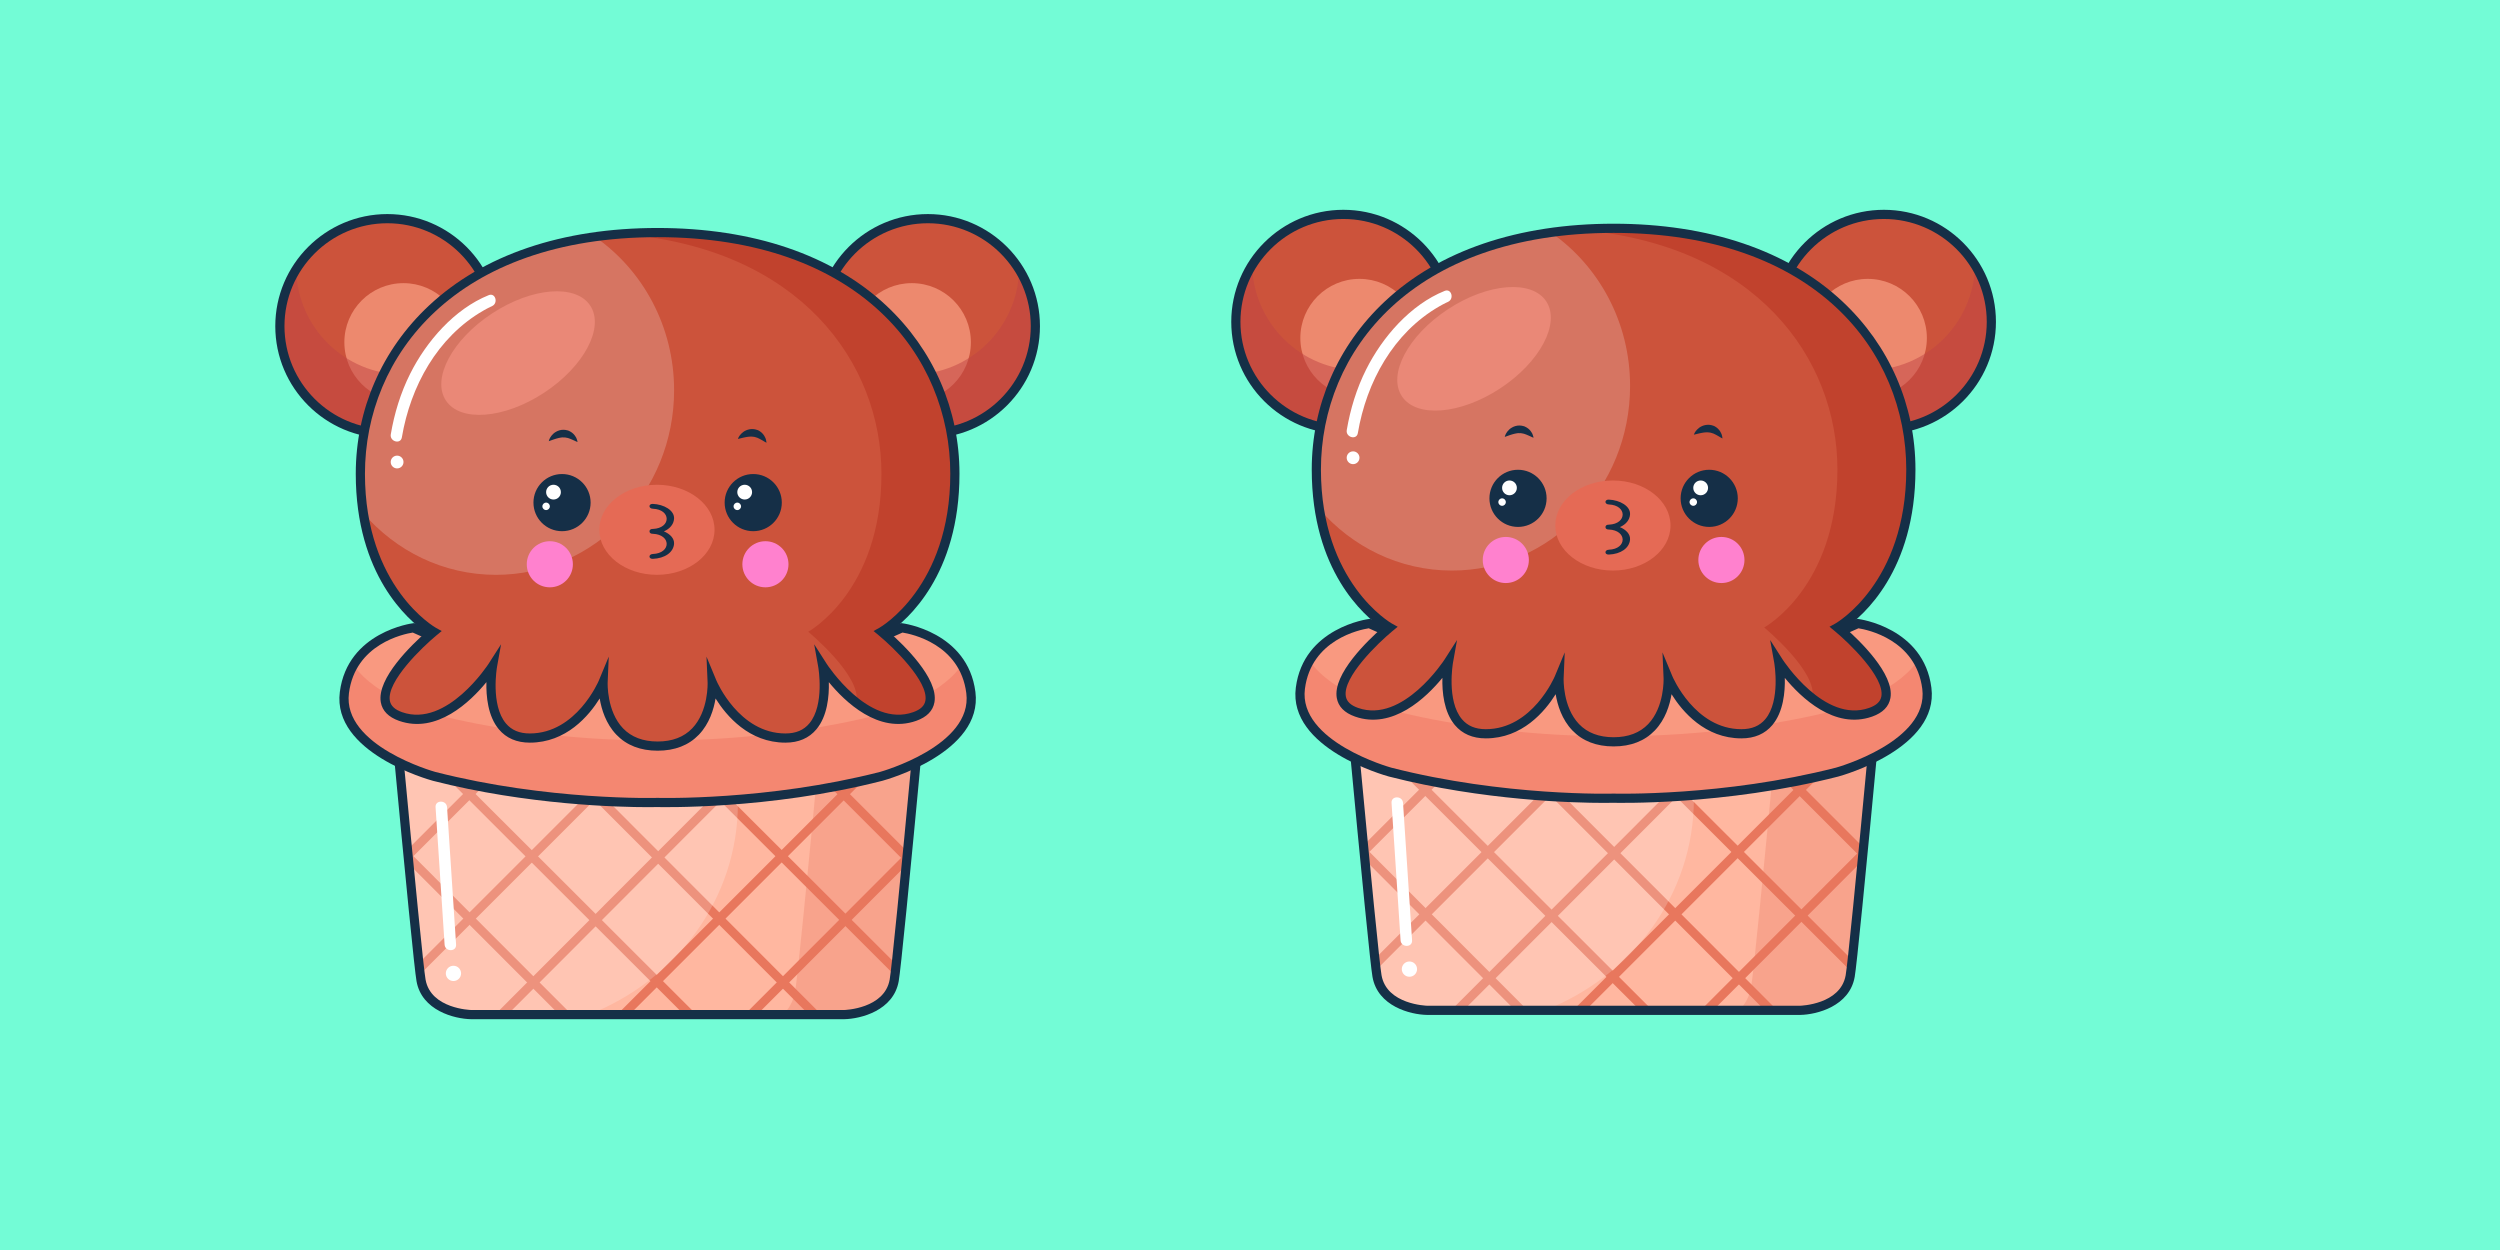 <?xml version='1.0' encoding='UTF-8'?>
<svg xmlns="http://www.w3.org/2000/svg" xmlns:xlink="http://www.w3.org/1999/xlink" xmlns:svg="http://www.w3.org/2000/svg" xmlns:serif="http://www.serif.com/" height="100%" style="fill-rule:evenodd;clip-rule:evenodd;" version="1.1" viewBox="160.0 40.0 120.0 60.0" width="100%">
    <g>
        <svg:rect x="160" y="40" width="120" height="60" style="fill:rgb(115,252,214);" />
        <svg:g>
            <svg:g transform="matrix(0.441,0,0,0.441,156.737,-43.785)">
                <svg:g>
                    <svg:g>
                        <svg:g>
                            <svg:g>
                                <svg:g>
                                    <svg:g>
                                        <svg:path d="M78.977,272.81C68.015,272.81 58.033,271.62 50.538,269.67C51.832,283.459 52.976,295.264 53.227,296.695C53.868,300.337 58.673,300.421 58.673,300.421L99.282,300.421C99.282,300.421 104.087,300.337 104.728,296.695C104.98,295.263 106.124,283.459 107.418,269.67C99.922,271.62 89.939,272.81 78.977,272.81Z" style="fill:rgb(255,183,160);fill-rule:nonzero;" />
                                    </svg:g>
                                    <svg:g>
                                        <svg:g>
                                            <svg:clipPath id="_clip15">
                                                <svg:path d="M78.977,272.81C68.015,272.81 58.033,271.62 50.538,269.67C51.832,283.459 52.976,295.264 53.227,296.695C53.868,300.337 58.673,300.421 58.673,300.421L99.282,300.421C99.282,300.421 104.087,300.337 104.728,296.695C104.98,295.263 106.124,283.459 107.418,269.67C99.922,271.62 89.939,272.81 78.977,272.81Z" />
                                            </svg:clipPath>
                                            <svg:g clip-path="url(#_clip15)">
                                                <svg:g>
                                                    <svg:g>
                                                        <svg:g>
                                                            <svg:g>
                                                                <svg:g>
                                                                    <svg:path d="M9.942,312.098L9.264,311.416L100.261,220.42L100.938,221.1L9.942,312.098Z" style="fill:rgb(232,119,93);fill-rule:nonzero;" />
                                                                </svg:g>
                                                            </svg:g>
                                                            <svg:g transform="matrix(0.707,-0.707,0.707,0.707,-174.95,123.743)">
                                                                <svg:g>
                                                                    <svg:rect x="-2.449" y="272.574" width="128.691" height="0.961" style="fill:rgb(232,119,93);" />
                                                                </svg:g>
                                                            </svg:g>
                                                        </svg:g>
                                                        <svg:g>
                                                            <svg:g transform="matrix(0.707,-0.707,0.707,0.707,-177.764,130.538)">
                                                                <svg:g>
                                                                    <svg:rect x="4.347" y="279.368" width="128.689" height="0.962" style="fill:rgb(232,119,93);" />
                                                                </svg:g>
                                                            </svg:g>
                                                            <svg:g transform="matrix(0.707,-0.708,0.708,0.707,-180.689,137.523)">
                                                                <svg:g>
                                                                    <svg:rect x="11.143" y="286.164" width="128.689" height="0.961" style="fill:rgb(232,119,93);" />
                                                                </svg:g>
                                                            </svg:g>
                                                        </svg:g>
                                                    </svg:g>
                                                    <svg:g>
                                                        <svg:g>
                                                            <svg:g transform="matrix(0.707,-0.707,0.707,0.707,-183.395,144.131)">
                                                                <svg:g>
                                                                    <svg:rect x="17.938" y="292.96" width="128.69" height="0.961" style="fill:rgb(232,119,93);" />
                                                                </svg:g>
                                                            </svg:g>
                                                            <svg:g transform="matrix(0.707,-0.708,0.708,0.707,-186.308,151.107)">
                                                                <svg:g>
                                                                    <svg:rect x="24.733" y="299.756" width="128.69" height="0.96" style="fill:rgb(232,119,93);" />
                                                                </svg:g>
                                                            </svg:g>
                                                        </svg:g>
                                                        <svg:g>
                                                            <svg:g transform="matrix(0.707,-0.707,0.707,0.707,-189.023,157.72)">
                                                                <svg:g>
                                                                    <svg:rect x="31.529" y="306.55" width="128.689" height="0.962" style="fill:rgb(232,119,93);" />
                                                                </svg:g>
                                                            </svg:g>
                                                            <svg:g transform="matrix(0.708,-0.706,0.706,0.708,-191.618,164.083)">
                                                                <svg:g>
                                                                    <svg:rect x="38.325" y="313.346" width="128.689" height="0.962" style="fill:rgb(232,119,93);" />
                                                                </svg:g>
                                                            </svg:g>
                                                        </svg:g>
                                                    </svg:g>
                                                </svg:g>
                                                <svg:g>
                                                    <svg:g>
                                                        <svg:g>
                                                            <svg:g transform="matrix(0.706,-0.708,0.708,0.706,-158.372,150.966)">
                                                                <svg:g>
                                                                    <svg:rect x="102.188" y="201.914" width="0.962" height="128.689" style="fill:rgb(232,119,93);" />
                                                                </svg:g>
                                                            </svg:g>
                                                            <svg:g transform="matrix(0.707,-0.707,0.707,0.707,-164.998,147.769)">
                                                                <svg:g>
                                                                    <svg:rect x="95.393" y="208.71" width="0.961" height="128.69" style="fill:rgb(232,119,93);" />
                                                                </svg:g>
                                                            </svg:g>
                                                        </svg:g>
                                                        <svg:g>
                                                            <svg:g transform="matrix(0.707,-0.708,0.708,0.707,-171.891,145.143)">
                                                                <svg:g>
                                                                    <svg:rect x="88.598" y="215.504" width="0.961" height="128.689" style="fill:rgb(232,119,93);" />
                                                                </svg:g>
                                                            </svg:g>
                                                            <svg:g transform="matrix(0.708,-0.707,0.707,0.708,-178.482,141.947)">
                                                                <svg:g>
                                                                    <svg:rect x="81.802" y="222.3" width="0.961" height="128.689" style="fill:rgb(232,119,93);" />
                                                                </svg:g>
                                                            </svg:g>
                                                        </svg:g>
                                                    </svg:g>
                                                    <svg:g>
                                                        <svg:g>
                                                            <svg:g transform="matrix(0.707,-0.708,0.708,0.707,-185.497,139.517)">
                                                                <svg:g>
                                                                    <svg:rect x="75.007" y="229.096" width="0.961" height="128.69" style="fill:rgb(232,119,93);" />
                                                                </svg:g>
                                                            </svg:g>
                                                            <svg:g transform="matrix(0.708,-0.707,0.707,0.708,-192.059,136.318)">
                                                                <svg:g>
                                                                    <svg:rect x="68.211" y="235.891" width="0.961" height="128.69" style="fill:rgb(232,119,93);" />
                                                                </svg:g>
                                                            </svg:g>
                                                        </svg:g>
                                                        <svg:g>
                                                            <svg:g transform="matrix(0.706,-0.708,0.708,0.706,-199.204,134.041)">
                                                                <svg:g>
                                                                    <svg:rect x="61.416" y="242.686" width="0.961" height="128.69" style="fill:rgb(232,119,93);" />
                                                                </svg:g>
                                                            </svg:g>
                                                            <svg:g transform="matrix(0.705,-0.709,0.709,0.705,-206.28,131.61)">
                                                                <svg:g>
                                                                    <svg:rect x="54.621" y="249.482" width="0.961" height="128.689" style="fill:rgb(232,119,93);" />
                                                                </svg:g>
                                                            </svg:g>
                                                        </svg:g>
                                                    </svg:g>
                                                </svg:g>
                                            </svg:g>
                                        </svg:g>
                                    </svg:g>
                                    <svg:path d="M50.537,269.67C51.831,283.459 52.975,295.264 53.226,296.695C53.867,300.337 58.672,300.421 58.672,300.421L71.477,300.421C81.002,296.705 87.713,287.807 87.713,277.417C87.713,275.761 87.539,274.145 87.214,272.58C84.549,272.73 81.796,272.81 78.976,272.81C68.015,272.81 58.032,271.62 50.537,269.67Z" style="fill:white;fill-opacity:0.2;fill-rule:nonzero;" />
                                </svg:g>
                                <svg:g opacity="0.3">
                                    <svg:path d="M96.582,271.717C95.277,285.486 94.204,296.398 93.939,297.907C93.75,298.98 93.262,299.794 92.637,300.421L99.281,300.421C99.281,300.421 104.086,300.337 104.727,296.695C104.979,295.263 106.123,283.459 107.417,269.67C104.22,270.503 100.566,271.193 96.582,271.717Z" style="fill:rgb(232,119,93);fill-rule:nonzero;" />
                                </svg:g>
                            </svg:g>
                            <svg:g>
                                <svg:path d="M99.289,300.921L58.673,300.921C56.86,300.89 53.298,299.983 52.734,296.782C52.514,295.529 51.607,286.424 50.039,269.717L49.973,269.007L50.663,269.186C58.404,271.201 68.459,272.31 78.976,272.31C89.494,272.31 99.549,271.201 107.29,269.186L107.98,269.007L107.914,269.717C106.346,286.424 105.439,295.53 105.219,296.782C104.655,299.983 101.093,300.889 99.289,300.921ZM51.101,270.329C52.625,286.559 53.506,295.4 53.719,296.608C54.28,299.796 58.638,299.919 58.682,299.921L99.281,299.921C99.316,299.92 103.673,299.796 104.235,296.608C104.447,295.4 105.328,286.559 106.853,270.329C99.13,272.253 89.268,273.309 78.977,273.309C68.686,273.31 58.824,272.253 51.101,270.329Z" style="fill:rgb(21,47,71);fill-rule:nonzero;" />
                            </svg:g>
                        </svg:g>
                        <svg:g>
                            <svg:g>
                                <svg:g>
                                    <svg:g>
                                        <svg:path d="M113.071,265.366C112.271,259.124 105.549,258.322 105.549,258.322C105.549,258.322 94.663,263.764 78.978,263.764C63.291,263.764 52.406,258.322 52.406,258.322C52.406,258.322 45.682,259.124 44.884,265.366C44.082,271.608 54.648,274.49 54.648,274.49C67.133,277.691 78.979,277.332 78.979,277.332C78.979,277.332 90.823,277.691 103.31,274.49C103.309,274.49 113.873,271.608 113.071,265.366Z" style="fill:rgb(249,153,128);fill-rule:nonzero;" />
                                    </svg:g>
                                    <svg:g>
                                        <svg:path d="M112.072,262.386C109.548,266.009 103.308,267.714 103.308,267.714C90.821,270.916 78.977,270.558 78.977,270.558C78.977,270.558 67.131,270.916 54.646,267.714C54.646,267.714 48.407,266.009 45.881,262.386C45.395,263.205 45.033,264.189 44.882,265.366C44.08,271.608 54.646,274.49 54.646,274.49C67.131,277.691 78.977,277.332 78.977,277.332C78.977,277.332 90.821,277.691 103.308,274.49C103.308,274.49 113.872,271.608 113.071,265.366C112.92,264.189 112.559,263.205 112.072,262.386Z" style="fill:rgb(244,135,113);fill-rule:nonzero;" />
                                    </svg:g>
                                </svg:g>
                            </svg:g>
                            <svg:g>
                                <svg:path d="M77.926,277.843C74.759,277.843 64.802,277.611 54.523,274.975C54.067,274.851 43.54,271.901 44.387,265.303C45.226,258.75 52.275,257.834 52.346,257.826L52.494,257.807L52.628,257.874C52.736,257.928 63.601,263.264 78.977,263.264C94.352,263.264 105.217,257.928 105.325,257.874L105.459,257.808L105.607,257.826C105.678,257.834 112.727,258.75 113.567,265.303C114.414,271.901 103.888,274.851 103.439,274.973C91.019,278.158 79.083,277.833 78.961,277.832C78.947,277.832 78.582,277.843 77.926,277.843ZM52.326,258.839C51.368,258.99 46.065,260.068 45.379,265.43C44.642,271.168 54.677,273.981 54.778,274.008C67.039,277.153 78.844,276.839 78.962,276.832C79.11,276.837 90.914,277.152 103.184,274.006C103.278,273.981 113.312,271.168 112.575,265.43C111.888,260.068 106.586,258.991 105.628,258.839C104.279,259.476 93.636,264.265 78.977,264.265C64.317,264.265 53.674,259.476 52.326,258.839Z" style="fill:rgb(21,47,71);fill-rule:nonzero;" />
                            </svg:g>
                        </svg:g>
                    </svg:g>
                    <svg:g>
                        <svg:g>
                            <svg:g>
                                <svg:g>
                                    <svg:g>
                                        <svg:path d="M96.693,225.488C96.693,231.949 101.931,237.187 108.392,237.187C114.854,237.187 120.091,231.949 120.091,225.488C120.091,219.027 114.854,213.788 108.392,213.788C101.932,213.788 96.693,219.027 96.693,225.488Z" style="fill:rgb(204,83,59);fill-rule:nonzero;" />
                                    </svg:g>
                                    <svg:g>
                                        <svg:path d="M100.203,227.243C100.203,230.797 103.084,233.678 106.638,233.678C110.192,233.678 113.073,230.797 113.073,227.243C113.073,223.689 110.192,220.807 106.638,220.807C103.084,220.808 100.203,223.689 100.203,227.243Z" style="fill:rgb(237,137,110);fill-rule:nonzero;" />
                                    </svg:g>
                                    <svg:g opacity="0.5">
                                        <svg:path d="M118.323,219.324C118.177,225.66 113.007,230.753 106.637,230.753C102.441,230.753 98.771,228.536 96.706,225.217C96.704,225.309 96.692,225.397 96.692,225.488C96.692,231.949 101.93,237.187 108.391,237.187C114.853,237.187 120.09,231.949 120.09,225.488C120.092,223.224 119.437,221.116 118.323,219.324Z" style="fill:rgb(191,67,67);fill-rule:nonzero;" />
                                    </svg:g>
                                </svg:g>
                                <svg:g>
                                    <svg:path d="M108.393,237.688C101.666,237.688 96.194,232.215 96.194,225.489C96.194,218.762 101.667,213.289 108.393,213.289C115.12,213.289 120.592,218.762 120.592,225.489C120.592,232.215 115.119,237.688 108.393,237.688ZM108.393,214.288C102.218,214.288 97.194,219.312 97.194,225.488C97.194,231.663 102.218,236.687 108.393,236.687C114.568,236.687 119.592,231.663 119.592,225.488C119.592,219.313 114.568,214.288 108.393,214.288Z" style="fill:rgb(21,47,71);fill-rule:nonzero;" />
                                </svg:g>
                            </svg:g>
                            <svg:g>
                                <svg:g>
                                    <svg:g>
                                        <svg:path d="M61.261,225.488C61.261,231.949 56.024,237.187 49.563,237.187C43.101,237.187 37.863,231.949 37.863,225.488C37.863,219.027 43.101,213.788 49.563,213.788C56.023,213.788 61.261,219.027 61.261,225.488Z" style="fill:rgb(204,83,59);fill-rule:nonzero;" />
                                    </svg:g>
                                    <svg:g>
                                        <svg:path d="M57.752,227.243C57.752,230.797 54.871,233.678 51.317,233.678C47.762,233.678 44.881,230.797 44.881,227.243C44.881,223.689 47.762,220.807 51.317,220.807C54.871,220.808 57.752,223.689 57.752,227.243Z" style="fill:rgb(237,137,110);fill-rule:nonzero;" />
                                    </svg:g>
                                    <svg:g opacity="0.5">
                                        <svg:path d="M39.631,219.324C39.777,225.66 44.947,230.753 51.318,230.753C55.514,230.753 59.183,228.536 61.248,225.217C61.251,225.309 61.262,225.397 61.262,225.488C61.262,231.949 56.025,237.187 49.564,237.187C43.102,237.187 37.864,231.949 37.864,225.488C37.862,223.224 38.517,221.116 39.631,219.324Z" style="fill:rgb(191,67,67);fill-rule:nonzero;" />
                                    </svg:g>
                                </svg:g>
                                <svg:g>
                                    <svg:path d="M49.562,237.688C42.835,237.688 37.362,232.215 37.362,225.489C37.362,218.762 42.835,213.289 49.562,213.289C56.288,213.289 61.76,218.762 61.76,225.489C61.761,232.215 56.289,237.688 49.562,237.688ZM49.562,214.288C43.386,214.288 38.362,219.312 38.362,225.488C38.362,231.663 43.386,236.687 49.562,236.687C55.737,236.687 60.76,231.663 60.76,225.488C60.761,219.313 55.737,214.288 49.562,214.288Z" style="fill:rgb(21,47,71);fill-rule:nonzero;" />
                                </svg:g>
                            </svg:g>
                        </svg:g>
                        <svg:g>
                            <svg:g>
                                <svg:path d="M103.361,258.752C103.361,258.752 111.332,254.377 111.332,241.56C111.332,228.744 101.328,215.301 78.977,215.301C56.626,215.301 46.622,228.743 46.622,241.56C46.622,254.377 54.594,258.752 54.594,258.752C54.594,258.752 45.687,266.1 50.999,267.976C56.313,269.853 61.002,262.503 61.002,262.503C61.002,262.503 59.597,270.32 65.066,270.32C70.537,270.32 73.038,264.258 73.038,264.258C73.038,264.258 72.725,271.197 78.977,271.197C85.229,271.197 84.916,264.258 84.916,264.258C84.916,264.258 87.418,270.32 92.888,270.32C98.359,270.32 96.952,262.503 96.952,262.503C96.952,262.503 101.641,269.853 106.955,267.976C112.269,266.1 103.361,258.752 103.361,258.752Z" style="fill:rgb(204,83,59);fill-rule:nonzero;" />
                            </svg:g>
                            <svg:g>
                                <svg:g>
                                    <svg:path d="M103.361,258.752C103.361,258.752 111.332,254.377 111.332,241.56C111.332,228.744 101.328,215.301 78.977,215.301C77.597,215.301 76.267,215.354 74.981,215.452C94.531,216.958 103.339,229.534 103.339,241.559C103.339,254.376 95.368,258.751 95.368,258.751C95.368,258.751 101.294,263.64 100.593,266.461C102.352,267.817 104.591,268.809 106.954,267.975C112.269,266.1 103.361,258.752 103.361,258.752Z" style="fill:rgb(193,66,45);fill-rule:nonzero;" />
                                </svg:g>
                            </svg:g>
                            <svg:g>
                                <svg:path d="M71.647,223.262C73.21,225.646 70.959,229.887 66.619,232.735C62.279,235.583 57.492,235.96 55.929,233.578C54.365,231.194 56.617,226.954 60.957,224.106C65.298,221.256 70.084,220.88 71.647,223.262Z" style="fill:rgb(229,106,85);fill-rule:nonzero;" />
                            </svg:g>
                            <svg:path d="M80.77,232.465C80.77,225.502 77.348,219.369 72.154,215.765C54.585,218.215 46.623,230.132 46.623,241.56C46.623,243.116 46.744,244.542 46.951,245.856C50.501,249.959 55.641,252.555 61.378,252.555C72.087,252.555 80.77,243.56 80.77,232.465Z" style="fill:white;fill-opacity:0.2;fill-rule:nonzero;" />
                        </svg:g>
                        <svg:g>
                            <svg:path d="M78.977,271.697C77.103,271.697 75.592,271.11 74.485,269.952C73.345,268.76 72.868,267.202 72.671,266.013C71.494,267.903 69.033,270.821 65.067,270.821C63.637,270.821 62.502,270.332 61.694,269.366C60.499,267.937 60.303,265.77 60.342,264.234C58.596,266.365 54.945,269.897 50.832,268.448C49.68,268.041 49.012,267.36 48.847,266.425C48.387,263.822 52.256,260.13 53.755,258.812C51.849,257.492 46.122,252.602 46.122,241.561C46.122,234.567 48.947,228.068 54.076,223.261C59.98,217.727 68.591,214.803 78.977,214.803C89.363,214.803 97.974,217.728 103.878,223.261C109.007,228.068 111.832,234.568 111.832,241.561C111.832,252.602 106.106,257.492 104.2,258.812C105.699,260.13 109.568,263.822 109.108,266.425C108.943,267.361 108.274,268.041 107.122,268.448C103.014,269.896 99.359,266.364 97.612,264.235C97.652,265.77 97.456,267.937 96.261,269.366C95.454,270.332 94.319,270.821 92.888,270.821C88.922,270.821 86.461,267.903 85.284,266.013C85.087,267.202 84.61,268.76 83.47,269.952C82.362,271.11 80.851,271.697 78.977,271.697ZM73.658,261.46L73.538,264.28C73.536,264.311 73.426,267.401 75.213,269.265C76.124,270.215 77.39,270.697 78.978,270.697C80.565,270.697 81.832,270.215 82.742,269.265C84.529,267.401 84.418,264.311 84.417,264.28L84.296,261.461L85.378,264.068C85.402,264.126 87.824,269.821 92.888,269.821C94.024,269.821 94.876,269.463 95.493,268.725C97.174,266.717 96.468,262.632 96.46,262.591L96.017,260.114L97.373,262.234C97.418,262.304 101.918,269.23 106.788,267.505C107.586,267.224 108.022,266.814 108.122,266.251C108.492,264.161 104.581,260.408 103.042,259.139L102.476,258.671L103.12,258.316C103.197,258.273 110.832,253.904 110.832,241.561C110.832,228.74 100.982,215.802 78.977,215.802C56.972,215.802 47.122,228.74 47.122,241.561C47.122,253.904 54.758,258.273 54.835,258.316L55.477,258.671L54.912,259.139C53.373,260.409 49.462,264.162 49.832,266.251C49.932,266.814 50.368,267.224 51.165,267.505C56.041,269.229 60.535,262.305 60.58,262.234L61.936,260.114L61.494,262.591C61.487,262.632 60.781,266.718 62.462,268.726C63.079,269.462 63.931,269.821 65.066,269.821C70.13,269.821 72.552,264.126 72.576,264.068L73.658,261.46Z" style="fill:rgb(21,47,71);fill-rule:nonzero;" />
                        </svg:g>
                        <svg:g>
                            <svg:g>
                                <svg:path d="M85.171,247.653C85.171,250.36 82.364,252.554 78.901,252.554C75.438,252.554 72.631,250.36 72.631,247.653C72.631,244.944 75.438,242.751 78.901,242.751C82.364,242.751 85.171,244.944 85.171,247.653Z" style="fill:rgb(229,106,85);fill-rule:nonzero;" />
                            </svg:g>
                            <svg:g>
                                <svg:g>
                                    <svg:g>
                                        <svg:path d="M67.129,238.009C67.129,238.009 67.172,237.734 67.41,237.428C67.533,237.273 67.699,237.105 67.925,236.981C68.151,236.851 68.433,236.765 68.732,236.766C68.883,236.761 69.026,236.8 69.169,236.832C69.311,236.86 69.429,236.949 69.548,237.005C69.769,237.151 69.933,237.322 70.033,237.498C70.151,237.653 70.186,237.821 70.224,237.925C70.255,238.034 70.263,238.101 70.263,238.101C70.263,238.101 70.199,238.078 70.096,238.033C69.991,237.991 69.868,237.914 69.709,237.855C69.561,237.781 69.392,237.727 69.226,237.666C69.057,237.637 68.896,237.585 68.728,237.602C68.563,237.582 68.386,237.626 68.211,237.66C68.033,237.697 67.86,237.759 67.7,237.807C67.355,237.928 67.129,238.009 67.129,238.009Z" style="fill:rgb(21,47,71);fill-rule:nonzero;" />
                                    </svg:g>
                                    <svg:g>
                                        <svg:path d="M87.714,237.766C87.714,237.766 87.784,237.498 88.059,237.215C88.194,237.075 88.376,236.926 88.615,236.825C88.85,236.723 89.141,236.662 89.438,236.696C89.588,236.705 89.726,236.76 89.867,236.803C90.005,236.848 90.111,236.949 90.225,237.014C90.427,237.187 90.575,237.374 90.654,237.556C90.757,237.725 90.776,237.894 90.804,238C90.823,238.113 90.826,238.178 90.826,238.178C90.826,238.178 90.763,238.151 90.665,238.093C90.566,238.046 90.449,237.951 90.3,237.878C90.155,237.79 89.995,237.714 89.838,237.641C89.669,237.591 89.518,237.525 89.348,237.524C89.183,237.49 89.004,237.515 88.827,237.528C88.646,237.549 88.469,237.591 88.303,237.625C87.949,237.708 87.714,237.766 87.714,237.766Z" style="fill:rgb(21,47,71);fill-rule:nonzero;" />
                                    </svg:g>
                                </svg:g>
                                <svg:g>
                                    <svg:g>
                                        <svg:g>
                                            <svg:path d="M71.684,244.694C71.684,246.413 70.291,247.806 68.572,247.806C66.854,247.806 65.462,246.413 65.462,244.694C65.462,242.976 66.855,241.584 68.572,241.584C70.291,241.584 71.684,242.977 71.684,244.694Z" style="fill:rgb(21,47,71);fill-rule:nonzero;" />
                                        </svg:g>
                                        <svg:g>
                                            <svg:g>
                                                <svg:path d="M68.447,243.555C68.447,243.998 68.088,244.359 67.643,244.359C67.2,244.359 66.84,243.999 66.84,243.555C66.84,243.111 67.199,242.751 67.643,242.751C68.088,242.751 68.447,243.11 68.447,243.555Z" style="fill:white;fill-rule:nonzero;" />
                                            </svg:g>
                                            <svg:g>
                                                <svg:path d="M67.246,245.102C67.246,245.327 67.064,245.508 66.84,245.508C66.614,245.508 66.433,245.326 66.433,245.102C66.433,244.876 66.615,244.695 66.84,244.695C67.064,244.694 67.246,244.876 67.246,245.102Z" style="fill:white;fill-rule:nonzero;" />
                                            </svg:g>
                                        </svg:g>
                                    </svg:g>
                                    <svg:g>
                                        <svg:g>
                                            <svg:path d="M92.494,244.694C92.494,246.413 91.1,247.806 89.383,247.806C87.664,247.806 86.272,246.413 86.272,244.694C86.272,242.976 87.665,241.584 89.383,241.584C91.101,241.584 92.494,242.977 92.494,244.694Z" style="fill:rgb(21,47,71);fill-rule:nonzero;" />
                                        </svg:g>
                                        <svg:g>
                                            <svg:g>
                                                <svg:path d="M89.258,243.555C89.258,243.998 88.899,244.359 88.454,244.359C88.009,244.359 87.649,243.999 87.649,243.555C87.649,243.111 88.009,242.751 88.454,242.751C88.899,242.751 89.258,243.11 89.258,243.555Z" style="fill:white;fill-rule:nonzero;" />
                                            </svg:g>
                                            <svg:g>
                                                <svg:path d="M88.057,245.102C88.057,245.327 87.875,245.508 87.65,245.508C87.425,245.508 87.244,245.326 87.244,245.102C87.244,244.876 87.426,244.695 87.65,244.695C87.875,244.694 88.057,244.876 88.057,245.102Z" style="fill:white;fill-rule:nonzero;" />
                                            </svg:g>
                                        </svg:g>
                                    </svg:g>
                                </svg:g>
                                <svg:g>
                                    <svg:g>
                                        <svg:path d="M69.754,251.407C69.754,252.793 68.63,253.915 67.243,253.915C65.857,253.915 64.734,252.793 64.734,251.407C64.734,250.019 65.857,248.896 67.243,248.896C68.63,248.896 69.754,250.02 69.754,251.407Z" style="fill:rgb(255,129,206);fill-rule:nonzero;" />
                                    </svg:g>
                                    <svg:g>
                                        <svg:path d="M93.221,251.407C93.221,252.793 92.098,253.915 90.711,253.915C89.324,253.915 88.201,252.793 88.201,251.407C88.201,250.019 89.324,248.896 90.711,248.896C92.098,248.896 93.221,250.02 93.221,251.407Z" style="fill:rgb(255,129,206);fill-rule:nonzero;" />
                                    </svg:g>
                                </svg:g>
                                <svg:g>
                                    <svg:path d="M79.662,247.826C80.305,247.545 80.721,247.06 80.766,246.461C80.836,245.542 79.656,244.879 78.453,244.834C77.969,244.815 77.972,245.344 78.453,245.361C80.465,245.437 80.467,247.479 78.459,247.56C78.457,247.56 78.455,247.558 78.453,247.558C78.202,247.55 78.084,247.688 78.094,247.824C78.084,247.961 78.202,248.099 78.453,248.089L78.459,248.089C80.466,248.169 80.465,250.211 78.453,250.287C77.972,250.307 77.969,250.834 78.453,250.815C79.762,250.765 80.695,250.109 80.766,249.187C80.812,248.592 80.331,248.108 79.662,247.826Z" style="fill:rgb(21,47,71);fill-rule:nonzero;" />
                                </svg:g>
                            </svg:g>
                        </svg:g>
                    </svg:g>
                </svg:g>
                <svg:g>
                    <svg:g>
                        <svg:path d="M54.807,277.843C55.093,282.203 55.38,286.563 55.667,290.923C55.708,291.551 55.749,292.178 55.791,292.806C55.843,293.605 57.094,293.611 57.041,292.806C56.754,288.446 56.468,284.086 56.181,279.726C56.14,279.098 56.099,278.471 56.057,277.843C56.004,277.044 54.754,277.038 54.807,277.843Z" style="fill:white;fill-rule:nonzero;" />
                    </svg:g>
                    <svg:path d="M57.585,295.936C57.585,296.395 57.213,296.767 56.754,296.767C56.295,296.767 55.923,296.395 55.923,295.936C55.923,295.477 56.295,295.105 56.754,295.105C57.213,295.105 57.585,295.477 57.585,295.936Z" style="fill:white;fill-rule:nonzero;" />
                </svg:g>
                <svg:g>
                    <svg:g>
                        <svg:path d="M60.594,222.114C56.851,223.622 53.801,227.154 52.041,230.672C51.002,232.75 50.321,234.978 49.933,237.266C49.8,238.053 51.004,238.391 51.138,237.598C52.079,232.034 55,226.679 60,223.802C60.245,223.661 60.495,223.526 60.75,223.403C60.864,223.348 61.158,223.225 60.925,223.319C61.664,223.023 61.342,221.813 60.594,222.114Z" style="fill:white;fill-rule:nonzero;" />
                    </svg:g>
                    <svg:path d="M51.317,240.277C51.317,240.662 51.005,240.973 50.621,240.973C50.237,240.973 49.925,240.661 49.925,240.277C49.925,239.892 50.237,239.581 50.621,239.581C51.005,239.581 51.317,239.893 51.317,240.277Z" style="fill:white;fill-rule:nonzero;" />
                </svg:g>
            </svg:g>
            <svg:g transform="matrix(0.441,0,0,0.441,202.624,-43.99)">
                <svg:g>
                    <svg:g>
                        <svg:g>
                            <svg:g>
                                <svg:g>
                                    <svg:g>
                                        <svg:path d="M78.977,272.81C68.015,272.81 58.033,271.62 50.538,269.67C51.832,283.459 52.976,295.264 53.227,296.695C53.868,300.337 58.673,300.421 58.673,300.421L99.282,300.421C99.282,300.421 104.087,300.337 104.728,296.695C104.98,295.263 106.124,283.459 107.418,269.67C99.922,271.62 89.939,272.81 78.977,272.81Z" style="fill:rgb(255,183,160);fill-rule:nonzero;" />
                                    </svg:g>
                                    <svg:g>
                                        <svg:g>
                                            <svg:clipPath id="_clip16">
                                                <svg:path d="M78.977,272.81C68.015,272.81 58.033,271.62 50.538,269.67C51.832,283.459 52.976,295.264 53.227,296.695C53.868,300.337 58.673,300.421 58.673,300.421L99.282,300.421C99.282,300.421 104.087,300.337 104.728,296.695C104.98,295.263 106.124,283.459 107.418,269.67C99.922,271.62 89.939,272.81 78.977,272.81Z" />
                                            </svg:clipPath>
                                            <svg:g clip-path="url(#_clip16)">
                                                <svg:g>
                                                    <svg:g>
                                                        <svg:g>
                                                            <svg:g>
                                                                <svg:g>
                                                                    <svg:path d="M9.942,312.098L9.264,311.416L100.261,220.42L100.938,221.1L9.942,312.098Z" style="fill:rgb(232,119,93);fill-rule:nonzero;" />
                                                                </svg:g>
                                                            </svg:g>
                                                            <svg:g transform="matrix(0.707,-0.707,0.707,0.707,-174.95,123.743)">
                                                                <svg:g>
                                                                    <svg:rect x="-2.449" y="272.574" width="128.691" height="0.961" style="fill:rgb(232,119,93);" />
                                                                </svg:g>
                                                            </svg:g>
                                                        </svg:g>
                                                        <svg:g>
                                                            <svg:g transform="matrix(0.707,-0.707,0.707,0.707,-177.764,130.538)">
                                                                <svg:g>
                                                                    <svg:rect x="4.347" y="279.368" width="128.689" height="0.962" style="fill:rgb(232,119,93);" />
                                                                </svg:g>
                                                            </svg:g>
                                                            <svg:g transform="matrix(0.707,-0.708,0.708,0.707,-180.689,137.523)">
                                                                <svg:g>
                                                                    <svg:rect x="11.143" y="286.164" width="128.689" height="0.961" style="fill:rgb(232,119,93);" />
                                                                </svg:g>
                                                            </svg:g>
                                                        </svg:g>
                                                    </svg:g>
                                                    <svg:g>
                                                        <svg:g>
                                                            <svg:g transform="matrix(0.707,-0.707,0.707,0.707,-183.395,144.131)">
                                                                <svg:g>
                                                                    <svg:rect x="17.938" y="292.96" width="128.69" height="0.961" style="fill:rgb(232,119,93);" />
                                                                </svg:g>
                                                            </svg:g>
                                                            <svg:g transform="matrix(0.707,-0.708,0.708,0.707,-186.308,151.107)">
                                                                <svg:g>
                                                                    <svg:rect x="24.733" y="299.756" width="128.69" height="0.96" style="fill:rgb(232,119,93);" />
                                                                </svg:g>
                                                            </svg:g>
                                                        </svg:g>
                                                        <svg:g>
                                                            <svg:g transform="matrix(0.707,-0.707,0.707,0.707,-189.023,157.72)">
                                                                <svg:g>
                                                                    <svg:rect x="31.529" y="306.55" width="128.689" height="0.962" style="fill:rgb(232,119,93);" />
                                                                </svg:g>
                                                            </svg:g>
                                                            <svg:g transform="matrix(0.708,-0.706,0.706,0.708,-191.618,164.083)">
                                                                <svg:g>
                                                                    <svg:rect x="38.325" y="313.346" width="128.689" height="0.962" style="fill:rgb(232,119,93);" />
                                                                </svg:g>
                                                            </svg:g>
                                                        </svg:g>
                                                    </svg:g>
                                                </svg:g>
                                                <svg:g>
                                                    <svg:g>
                                                        <svg:g>
                                                            <svg:g transform="matrix(0.706,-0.708,0.708,0.706,-158.372,150.966)">
                                                                <svg:g>
                                                                    <svg:rect x="102.188" y="201.914" width="0.962" height="128.689" style="fill:rgb(232,119,93);" />
                                                                </svg:g>
                                                            </svg:g>
                                                            <svg:g transform="matrix(0.707,-0.707,0.707,0.707,-164.998,147.769)">
                                                                <svg:g>
                                                                    <svg:rect x="95.393" y="208.71" width="0.961" height="128.69" style="fill:rgb(232,119,93);" />
                                                                </svg:g>
                                                            </svg:g>
                                                        </svg:g>
                                                        <svg:g>
                                                            <svg:g transform="matrix(0.707,-0.708,0.708,0.707,-171.891,145.143)">
                                                                <svg:g>
                                                                    <svg:rect x="88.598" y="215.504" width="0.961" height="128.689" style="fill:rgb(232,119,93);" />
                                                                </svg:g>
                                                            </svg:g>
                                                            <svg:g transform="matrix(0.708,-0.707,0.707,0.708,-178.482,141.947)">
                                                                <svg:g>
                                                                    <svg:rect x="81.802" y="222.3" width="0.961" height="128.689" style="fill:rgb(232,119,93);" />
                                                                </svg:g>
                                                            </svg:g>
                                                        </svg:g>
                                                    </svg:g>
                                                    <svg:g>
                                                        <svg:g>
                                                            <svg:g transform="matrix(0.707,-0.708,0.708,0.707,-185.497,139.517)">
                                                                <svg:g>
                                                                    <svg:rect x="75.007" y="229.096" width="0.961" height="128.69" style="fill:rgb(232,119,93);" />
                                                                </svg:g>
                                                            </svg:g>
                                                            <svg:g transform="matrix(0.708,-0.707,0.707,0.708,-192.059,136.318)">
                                                                <svg:g>
                                                                    <svg:rect x="68.211" y="235.891" width="0.961" height="128.69" style="fill:rgb(232,119,93);" />
                                                                </svg:g>
                                                            </svg:g>
                                                        </svg:g>
                                                        <svg:g>
                                                            <svg:g transform="matrix(0.706,-0.708,0.708,0.706,-199.204,134.041)">
                                                                <svg:g>
                                                                    <svg:rect x="61.416" y="242.686" width="0.961" height="128.69" style="fill:rgb(232,119,93);" />
                                                                </svg:g>
                                                            </svg:g>
                                                            <svg:g transform="matrix(0.705,-0.709,0.709,0.705,-206.28,131.61)">
                                                                <svg:g>
                                                                    <svg:rect x="54.621" y="249.482" width="0.961" height="128.689" style="fill:rgb(232,119,93);" />
                                                                </svg:g>
                                                            </svg:g>
                                                        </svg:g>
                                                    </svg:g>
                                                </svg:g>
                                            </svg:g>
                                        </svg:g>
                                    </svg:g>
                                    <svg:path d="M50.537,269.67C51.831,283.459 52.975,295.264 53.226,296.695C53.867,300.337 58.672,300.421 58.672,300.421L71.477,300.421C81.002,296.705 87.713,287.807 87.713,277.417C87.713,275.761 87.539,274.145 87.214,272.58C84.549,272.73 81.796,272.81 78.976,272.81C68.015,272.81 58.032,271.62 50.537,269.67Z" style="fill:white;fill-opacity:0.2;fill-rule:nonzero;" />
                                </svg:g>
                                <svg:g opacity="0.3">
                                    <svg:path d="M96.582,271.717C95.277,285.486 94.204,296.398 93.939,297.907C93.75,298.98 93.262,299.794 92.637,300.421L99.281,300.421C99.281,300.421 104.086,300.337 104.727,296.695C104.979,295.263 106.123,283.459 107.417,269.67C104.22,270.503 100.566,271.193 96.582,271.717Z" style="fill:rgb(232,119,93);fill-rule:nonzero;" />
                                </svg:g>
                            </svg:g>
                            <svg:g>
                                <svg:path d="M99.289,300.921L58.673,300.921C56.86,300.89 53.298,299.983 52.734,296.782C52.514,295.529 51.607,286.424 50.039,269.717L49.973,269.007L50.663,269.186C58.404,271.201 68.459,272.31 78.976,272.31C89.494,272.31 99.549,271.201 107.29,269.186L107.98,269.007L107.914,269.717C106.346,286.424 105.439,295.53 105.219,296.782C104.655,299.983 101.093,300.889 99.289,300.921ZM51.101,270.329C52.625,286.559 53.506,295.4 53.719,296.608C54.28,299.796 58.638,299.919 58.682,299.921L99.281,299.921C99.316,299.92 103.673,299.796 104.235,296.608C104.447,295.4 105.328,286.559 106.853,270.329C99.13,272.253 89.268,273.309 78.977,273.309C68.686,273.31 58.824,272.253 51.101,270.329Z" style="fill:rgb(21,47,71);fill-rule:nonzero;" />
                            </svg:g>
                        </svg:g>
                        <svg:g>
                            <svg:g>
                                <svg:g>
                                    <svg:g>
                                        <svg:path d="M113.071,265.366C112.271,259.124 105.549,258.322 105.549,258.322C105.549,258.322 94.663,263.764 78.978,263.764C63.291,263.764 52.406,258.322 52.406,258.322C52.406,258.322 45.682,259.124 44.884,265.366C44.082,271.608 54.648,274.49 54.648,274.49C67.133,277.691 78.979,277.332 78.979,277.332C78.979,277.332 90.823,277.691 103.31,274.49C103.309,274.49 113.873,271.608 113.071,265.366Z" style="fill:rgb(249,153,128);fill-rule:nonzero;" />
                                    </svg:g>
                                    <svg:g>
                                        <svg:path d="M112.072,262.386C109.548,266.009 103.308,267.714 103.308,267.714C90.821,270.916 78.977,270.558 78.977,270.558C78.977,270.558 67.131,270.916 54.646,267.714C54.646,267.714 48.407,266.009 45.881,262.386C45.395,263.205 45.033,264.189 44.882,265.366C44.08,271.608 54.646,274.49 54.646,274.49C67.131,277.691 78.977,277.332 78.977,277.332C78.977,277.332 90.821,277.691 103.308,274.49C103.308,274.49 113.872,271.608 113.071,265.366C112.92,264.189 112.559,263.205 112.072,262.386Z" style="fill:rgb(244,135,113);fill-rule:nonzero;" />
                                    </svg:g>
                                </svg:g>
                            </svg:g>
                            <svg:g>
                                <svg:path d="M77.926,277.843C74.759,277.843 64.802,277.611 54.523,274.975C54.067,274.851 43.54,271.901 44.387,265.303C45.226,258.75 52.275,257.834 52.346,257.826L52.494,257.807L52.628,257.874C52.736,257.928 63.601,263.264 78.977,263.264C94.352,263.264 105.217,257.928 105.325,257.874L105.459,257.808L105.607,257.826C105.678,257.834 112.727,258.75 113.567,265.303C114.414,271.901 103.888,274.851 103.439,274.973C91.019,278.158 79.083,277.833 78.961,277.832C78.947,277.832 78.582,277.843 77.926,277.843ZM52.326,258.839C51.368,258.99 46.065,260.068 45.379,265.43C44.642,271.168 54.677,273.981 54.778,274.008C67.039,277.153 78.844,276.839 78.962,276.832C79.11,276.837 90.914,277.152 103.184,274.006C103.278,273.981 113.312,271.168 112.575,265.43C111.888,260.068 106.586,258.991 105.628,258.839C104.279,259.476 93.636,264.265 78.977,264.265C64.317,264.265 53.674,259.476 52.326,258.839Z" style="fill:rgb(21,47,71);fill-rule:nonzero;" />
                            </svg:g>
                        </svg:g>
                    </svg:g>
                    <svg:g>
                        <svg:g>
                            <svg:g>
                                <svg:g>
                                    <svg:g>
                                        <svg:path d="M96.693,225.488C96.693,231.949 101.931,237.187 108.392,237.187C114.854,237.187 120.091,231.949 120.091,225.488C120.091,219.027 114.854,213.788 108.392,213.788C101.932,213.788 96.693,219.027 96.693,225.488Z" style="fill:rgb(204,83,59);fill-rule:nonzero;" />
                                    </svg:g>
                                    <svg:g>
                                        <svg:path d="M100.203,227.243C100.203,230.797 103.084,233.678 106.638,233.678C110.192,233.678 113.073,230.797 113.073,227.243C113.073,223.689 110.192,220.807 106.638,220.807C103.084,220.808 100.203,223.689 100.203,227.243Z" style="fill:rgb(237,137,110);fill-rule:nonzero;" />
                                    </svg:g>
                                    <svg:g opacity="0.5">
                                        <svg:path d="M118.323,219.324C118.177,225.66 113.007,230.753 106.637,230.753C102.441,230.753 98.771,228.536 96.706,225.217C96.704,225.309 96.692,225.397 96.692,225.488C96.692,231.949 101.93,237.187 108.391,237.187C114.853,237.187 120.09,231.949 120.09,225.488C120.092,223.224 119.437,221.116 118.323,219.324Z" style="fill:rgb(191,67,67);fill-rule:nonzero;" />
                                    </svg:g>
                                </svg:g>
                                <svg:g>
                                    <svg:path d="M108.393,237.688C101.666,237.688 96.194,232.215 96.194,225.489C96.194,218.762 101.667,213.289 108.393,213.289C115.12,213.289 120.592,218.762 120.592,225.489C120.592,232.215 115.119,237.688 108.393,237.688ZM108.393,214.288C102.218,214.288 97.194,219.312 97.194,225.488C97.194,231.663 102.218,236.687 108.393,236.687C114.568,236.687 119.592,231.663 119.592,225.488C119.592,219.313 114.568,214.288 108.393,214.288Z" style="fill:rgb(21,47,71);fill-rule:nonzero;" />
                                </svg:g>
                            </svg:g>
                            <svg:g>
                                <svg:g>
                                    <svg:g>
                                        <svg:path d="M61.261,225.488C61.261,231.949 56.024,237.187 49.563,237.187C43.101,237.187 37.863,231.949 37.863,225.488C37.863,219.027 43.101,213.788 49.563,213.788C56.023,213.788 61.261,219.027 61.261,225.488Z" style="fill:rgb(204,83,59);fill-rule:nonzero;" />
                                    </svg:g>
                                    <svg:g>
                                        <svg:path d="M57.752,227.243C57.752,230.797 54.871,233.678 51.317,233.678C47.762,233.678 44.881,230.797 44.881,227.243C44.881,223.689 47.762,220.807 51.317,220.807C54.871,220.808 57.752,223.689 57.752,227.243Z" style="fill:rgb(237,137,110);fill-rule:nonzero;" />
                                    </svg:g>
                                    <svg:g opacity="0.5">
                                        <svg:path d="M39.631,219.324C39.777,225.66 44.947,230.753 51.318,230.753C55.514,230.753 59.183,228.536 61.248,225.217C61.251,225.309 61.262,225.397 61.262,225.488C61.262,231.949 56.025,237.187 49.564,237.187C43.102,237.187 37.864,231.949 37.864,225.488C37.862,223.224 38.517,221.116 39.631,219.324Z" style="fill:rgb(191,67,67);fill-rule:nonzero;" />
                                    </svg:g>
                                </svg:g>
                                <svg:g>
                                    <svg:path d="M49.562,237.688C42.835,237.688 37.362,232.215 37.362,225.489C37.362,218.762 42.835,213.289 49.562,213.289C56.288,213.289 61.76,218.762 61.76,225.489C61.761,232.215 56.289,237.688 49.562,237.688ZM49.562,214.288C43.386,214.288 38.362,219.312 38.362,225.488C38.362,231.663 43.386,236.687 49.562,236.687C55.737,236.687 60.76,231.663 60.76,225.488C60.761,219.313 55.737,214.288 49.562,214.288Z" style="fill:rgb(21,47,71);fill-rule:nonzero;" />
                                </svg:g>
                            </svg:g>
                        </svg:g>
                        <svg:g>
                            <svg:g>
                                <svg:path d="M103.361,258.752C103.361,258.752 111.332,254.377 111.332,241.56C111.332,228.744 101.328,215.301 78.977,215.301C56.626,215.301 46.622,228.743 46.622,241.56C46.622,254.377 54.594,258.752 54.594,258.752C54.594,258.752 45.687,266.1 50.999,267.976C56.313,269.853 61.002,262.503 61.002,262.503C61.002,262.503 59.597,270.32 65.066,270.32C70.537,270.32 73.038,264.258 73.038,264.258C73.038,264.258 72.725,271.197 78.977,271.197C85.229,271.197 84.916,264.258 84.916,264.258C84.916,264.258 87.418,270.32 92.888,270.32C98.359,270.32 96.952,262.503 96.952,262.503C96.952,262.503 101.641,269.853 106.955,267.976C112.269,266.1 103.361,258.752 103.361,258.752Z" style="fill:rgb(204,83,59);fill-rule:nonzero;" />
                            </svg:g>
                            <svg:g>
                                <svg:g>
                                    <svg:path d="M103.361,258.752C103.361,258.752 111.332,254.377 111.332,241.56C111.332,228.744 101.328,215.301 78.977,215.301C77.597,215.301 76.267,215.354 74.981,215.452C94.531,216.958 103.339,229.534 103.339,241.559C103.339,254.376 95.368,258.751 95.368,258.751C95.368,258.751 101.294,263.64 100.593,266.461C102.352,267.817 104.591,268.809 106.954,267.975C112.269,266.1 103.361,258.752 103.361,258.752Z" style="fill:rgb(193,66,45);fill-rule:nonzero;" />
                                </svg:g>
                            </svg:g>
                            <svg:g>
                                <svg:path d="M71.647,223.262C73.21,225.646 70.959,229.887 66.619,232.735C62.279,235.583 57.492,235.96 55.929,233.578C54.365,231.194 56.617,226.954 60.957,224.106C65.298,221.256 70.084,220.88 71.647,223.262Z" style="fill:rgb(229,106,85);fill-rule:nonzero;" />
                            </svg:g>
                            <svg:path d="M80.77,232.465C80.77,225.502 77.348,219.369 72.154,215.765C54.585,218.215 46.623,230.132 46.623,241.56C46.623,243.116 46.744,244.542 46.951,245.856C50.501,249.959 55.641,252.555 61.378,252.555C72.087,252.555 80.77,243.56 80.77,232.465Z" style="fill:white;fill-opacity:0.2;fill-rule:nonzero;" />
                        </svg:g>
                        <svg:g>
                            <svg:path d="M78.977,271.697C77.103,271.697 75.592,271.11 74.485,269.952C73.345,268.76 72.868,267.202 72.671,266.013C71.494,267.903 69.033,270.821 65.067,270.821C63.637,270.821 62.502,270.332 61.694,269.366C60.499,267.937 60.303,265.77 60.342,264.234C58.596,266.365 54.945,269.897 50.832,268.448C49.68,268.041 49.012,267.36 48.847,266.425C48.387,263.822 52.256,260.13 53.755,258.812C51.849,257.492 46.122,252.602 46.122,241.561C46.122,234.567 48.947,228.068 54.076,223.261C59.98,217.727 68.591,214.803 78.977,214.803C89.363,214.803 97.974,217.728 103.878,223.261C109.007,228.068 111.832,234.568 111.832,241.561C111.832,252.602 106.106,257.492 104.2,258.812C105.699,260.13 109.568,263.822 109.108,266.425C108.943,267.361 108.274,268.041 107.122,268.448C103.014,269.896 99.359,266.364 97.612,264.235C97.652,265.77 97.456,267.937 96.261,269.366C95.454,270.332 94.319,270.821 92.888,270.821C88.922,270.821 86.461,267.903 85.284,266.013C85.087,267.202 84.61,268.76 83.47,269.952C82.362,271.11 80.851,271.697 78.977,271.697ZM73.658,261.46L73.538,264.28C73.536,264.311 73.426,267.401 75.213,269.265C76.124,270.215 77.39,270.697 78.978,270.697C80.565,270.697 81.832,270.215 82.742,269.265C84.529,267.401 84.418,264.311 84.417,264.28L84.296,261.461L85.378,264.068C85.402,264.126 87.824,269.821 92.888,269.821C94.024,269.821 94.876,269.463 95.493,268.725C97.174,266.717 96.468,262.632 96.46,262.591L96.017,260.114L97.373,262.234C97.418,262.304 101.918,269.23 106.788,267.505C107.586,267.224 108.022,266.814 108.122,266.251C108.492,264.161 104.581,260.408 103.042,259.139L102.476,258.671L103.12,258.316C103.197,258.273 110.832,253.904 110.832,241.561C110.832,228.74 100.982,215.802 78.977,215.802C56.972,215.802 47.122,228.74 47.122,241.561C47.122,253.904 54.758,258.273 54.835,258.316L55.477,258.671L54.912,259.139C53.373,260.409 49.462,264.162 49.832,266.251C49.932,266.814 50.368,267.224 51.165,267.505C56.041,269.229 60.535,262.305 60.58,262.234L61.936,260.114L61.494,262.591C61.487,262.632 60.781,266.718 62.462,268.726C63.079,269.462 63.931,269.821 65.066,269.821C70.13,269.821 72.552,264.126 72.576,264.068L73.658,261.46Z" style="fill:rgb(21,47,71);fill-rule:nonzero;" />
                        </svg:g>
                        <svg:g>
                            <svg:g>
                                <svg:path d="M85.171,247.653C85.171,250.36 82.364,252.554 78.901,252.554C75.438,252.554 72.631,250.36 72.631,247.653C72.631,244.944 75.438,242.751 78.901,242.751C82.364,242.751 85.171,244.944 85.171,247.653Z" style="fill:rgb(229,106,85);fill-rule:nonzero;" />
                            </svg:g>
                            <svg:g>
                                <svg:g>
                                    <svg:g>
                                        <svg:path d="M67.129,238.009C67.129,238.009 67.172,237.734 67.41,237.428C67.533,237.273 67.699,237.105 67.925,236.981C68.151,236.851 68.433,236.765 68.732,236.766C68.883,236.761 69.026,236.8 69.169,236.832C69.311,236.86 69.429,236.949 69.548,237.005C69.769,237.151 69.933,237.322 70.033,237.498C70.151,237.653 70.186,237.821 70.224,237.925C70.255,238.034 70.263,238.101 70.263,238.101C70.263,238.101 70.199,238.078 70.096,238.033C69.991,237.991 69.868,237.914 69.709,237.855C69.561,237.781 69.392,237.727 69.226,237.666C69.057,237.637 68.896,237.585 68.728,237.602C68.563,237.582 68.386,237.626 68.211,237.66C68.033,237.697 67.86,237.759 67.7,237.807C67.355,237.928 67.129,238.009 67.129,238.009Z" style="fill:rgb(21,47,71);fill-rule:nonzero;" />
                                    </svg:g>
                                    <svg:g>
                                        <svg:path d="M87.714,237.766C87.714,237.766 87.784,237.498 88.059,237.215C88.194,237.075 88.376,236.926 88.615,236.825C88.85,236.723 89.141,236.662 89.438,236.696C89.588,236.705 89.726,236.76 89.867,236.803C90.005,236.848 90.111,236.949 90.225,237.014C90.427,237.187 90.575,237.374 90.654,237.556C90.757,237.725 90.776,237.894 90.804,238C90.823,238.113 90.826,238.178 90.826,238.178C90.826,238.178 90.763,238.151 90.665,238.093C90.566,238.046 90.449,237.951 90.3,237.878C90.155,237.79 89.995,237.714 89.838,237.641C89.669,237.591 89.518,237.525 89.348,237.524C89.183,237.49 89.004,237.515 88.827,237.528C88.646,237.549 88.469,237.591 88.303,237.625C87.949,237.708 87.714,237.766 87.714,237.766Z" style="fill:rgb(21,47,71);fill-rule:nonzero;" />
                                    </svg:g>
                                </svg:g>
                                <svg:g>
                                    <svg:g>
                                        <svg:g>
                                            <svg:path d="M71.684,244.694C71.684,246.413 70.291,247.806 68.572,247.806C66.854,247.806 65.462,246.413 65.462,244.694C65.462,242.976 66.855,241.584 68.572,241.584C70.291,241.584 71.684,242.977 71.684,244.694Z" style="fill:rgb(21,47,71);fill-rule:nonzero;" />
                                        </svg:g>
                                        <svg:g>
                                            <svg:g>
                                                <svg:path d="M68.447,243.555C68.447,243.998 68.088,244.359 67.643,244.359C67.2,244.359 66.84,243.999 66.84,243.555C66.84,243.111 67.199,242.751 67.643,242.751C68.088,242.751 68.447,243.11 68.447,243.555Z" style="fill:white;fill-rule:nonzero;" />
                                            </svg:g>
                                            <svg:g>
                                                <svg:path d="M67.246,245.102C67.246,245.327 67.064,245.508 66.84,245.508C66.614,245.508 66.433,245.326 66.433,245.102C66.433,244.876 66.615,244.695 66.84,244.695C67.064,244.694 67.246,244.876 67.246,245.102Z" style="fill:white;fill-rule:nonzero;" />
                                            </svg:g>
                                        </svg:g>
                                    </svg:g>
                                    <svg:g>
                                        <svg:g>
                                            <svg:path d="M92.494,244.694C92.494,246.413 91.1,247.806 89.383,247.806C87.664,247.806 86.272,246.413 86.272,244.694C86.272,242.976 87.665,241.584 89.383,241.584C91.101,241.584 92.494,242.977 92.494,244.694Z" style="fill:rgb(21,47,71);fill-rule:nonzero;" />
                                        </svg:g>
                                        <svg:g>
                                            <svg:g>
                                                <svg:path d="M89.258,243.555C89.258,243.998 88.899,244.359 88.454,244.359C88.009,244.359 87.649,243.999 87.649,243.555C87.649,243.111 88.009,242.751 88.454,242.751C88.899,242.751 89.258,243.11 89.258,243.555Z" style="fill:white;fill-rule:nonzero;" />
                                            </svg:g>
                                            <svg:g>
                                                <svg:path d="M88.057,245.102C88.057,245.327 87.875,245.508 87.65,245.508C87.425,245.508 87.244,245.326 87.244,245.102C87.244,244.876 87.426,244.695 87.65,244.695C87.875,244.694 88.057,244.876 88.057,245.102Z" style="fill:white;fill-rule:nonzero;" />
                                            </svg:g>
                                        </svg:g>
                                    </svg:g>
                                </svg:g>
                                <svg:g>
                                    <svg:g>
                                        <svg:path d="M69.754,251.407C69.754,252.793 68.63,253.915 67.243,253.915C65.857,253.915 64.734,252.793 64.734,251.407C64.734,250.019 65.857,248.896 67.243,248.896C68.63,248.896 69.754,250.02 69.754,251.407Z" style="fill:rgb(255,129,206);fill-rule:nonzero;" />
                                    </svg:g>
                                    <svg:g>
                                        <svg:path d="M93.221,251.407C93.221,252.793 92.098,253.915 90.711,253.915C89.324,253.915 88.201,252.793 88.201,251.407C88.201,250.019 89.324,248.896 90.711,248.896C92.098,248.896 93.221,250.02 93.221,251.407Z" style="fill:rgb(255,129,206);fill-rule:nonzero;" />
                                    </svg:g>
                                </svg:g>
                                <svg:g>
                                    <svg:path d="M79.662,247.826C80.305,247.545 80.721,247.06 80.766,246.461C80.836,245.542 79.656,244.879 78.453,244.834C77.969,244.815 77.972,245.344 78.453,245.361C80.465,245.437 80.467,247.479 78.459,247.56C78.457,247.56 78.455,247.558 78.453,247.558C78.202,247.55 78.084,247.688 78.094,247.824C78.084,247.961 78.202,248.099 78.453,248.089L78.459,248.089C80.466,248.169 80.465,250.211 78.453,250.287C77.972,250.307 77.969,250.834 78.453,250.815C79.762,250.765 80.695,250.109 80.766,249.187C80.812,248.592 80.331,248.108 79.662,247.826Z" style="fill:rgb(21,47,71);fill-rule:nonzero;" />
                                </svg:g>
                            </svg:g>
                        </svg:g>
                    </svg:g>
                </svg:g>
                <svg:g>
                    <svg:g>
                        <svg:path d="M54.807,277.843C55.093,282.203 55.38,286.563 55.667,290.923C55.708,291.551 55.749,292.178 55.791,292.806C55.843,293.605 57.094,293.611 57.041,292.806C56.754,288.446 56.468,284.086 56.181,279.726C56.14,279.098 56.099,278.471 56.057,277.843C56.004,277.044 54.754,277.038 54.807,277.843Z" style="fill:white;fill-rule:nonzero;" />
                    </svg:g>
                    <svg:path d="M57.585,295.936C57.585,296.395 57.213,296.767 56.754,296.767C56.295,296.767 55.923,296.395 55.923,295.936C55.923,295.477 56.295,295.105 56.754,295.105C57.213,295.105 57.585,295.477 57.585,295.936Z" style="fill:white;fill-rule:nonzero;" />
                </svg:g>
                <svg:g>
                    <svg:g>
                        <svg:path d="M60.594,222.114C56.851,223.622 53.801,227.154 52.041,230.672C51.002,232.75 50.321,234.978 49.933,237.266C49.8,238.053 51.004,238.391 51.138,237.598C52.079,232.034 55,226.679 60,223.802C60.245,223.661 60.495,223.526 60.75,223.403C60.864,223.348 61.158,223.225 60.925,223.319C61.664,223.023 61.342,221.813 60.594,222.114Z" style="fill:white;fill-rule:nonzero;" />
                    </svg:g>
                    <svg:path d="M51.317,240.277C51.317,240.662 51.005,240.973 50.621,240.973C50.237,240.973 49.925,240.661 49.925,240.277C49.925,239.892 50.237,239.581 50.621,239.581C51.005,239.581 51.317,239.893 51.317,240.277Z" style="fill:white;fill-rule:nonzero;" />
                </svg:g>
            </svg:g>
        </svg:g>
    </g>
</svg>
